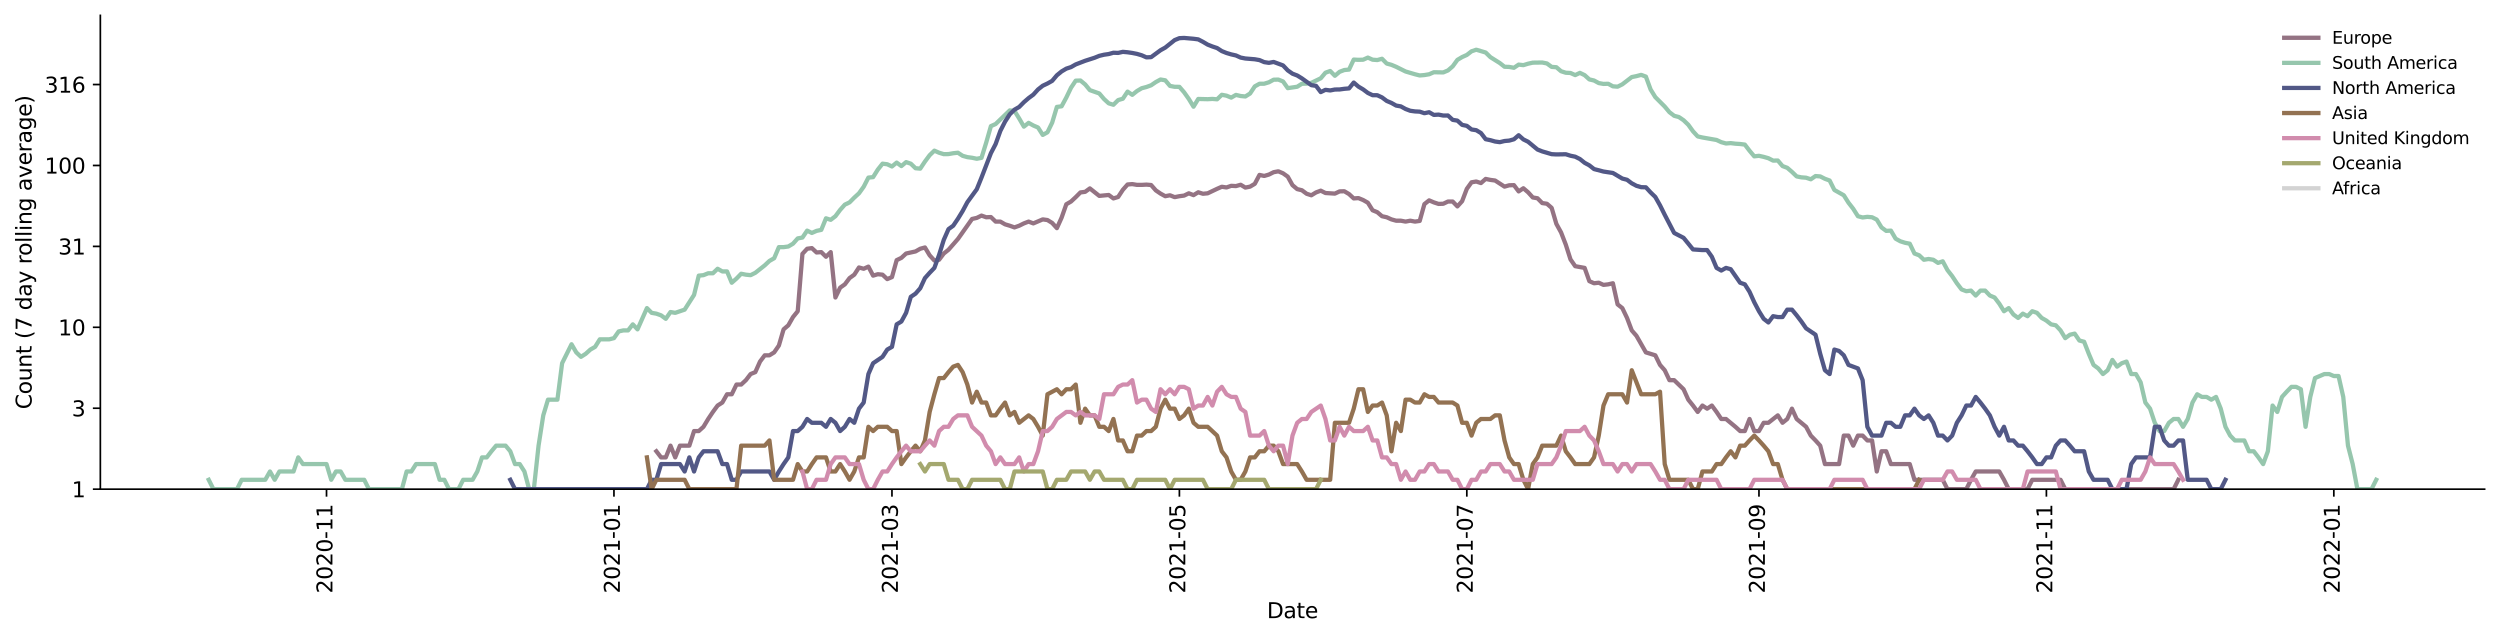 <?xml version="1.0" encoding="utf-8" standalone="no"?>
<!DOCTYPE svg PUBLIC "-//W3C//DTD SVG 1.1//EN"
  "http://www.w3.org/Graphics/SVG/1.1/DTD/svg11.dtd">
<svg xmlns:xlink="http://www.w3.org/1999/xlink" width="1170.166pt" height="298.621pt" viewBox="0 0 1170.166 298.621" xmlns="http://www.w3.org/2000/svg" version="1.1">
 <defs>
  <style type="text/css">*{stroke-linejoin: round; stroke-linecap: butt}</style>
 </defs>
 <g id="figure_1">
  <g id="patch_1">
   <path d="M 0 298.621 
L 1170.166 298.621 
L 1170.166 0 
L 0 0 
z
" style="fill: #ffffff"/>
  </g>
  <g id="axes_1">
   <g id="patch_2">
    <path d="M 46.966 228.96 
L 1162.966 228.96 
L 1162.966 7.2 
L 46.966 7.2 
z
" style="fill: #ffffff"/>
   </g>
   <g id="matplotlib.axis_1">
    <g id="xtick_1">
     <g id="line2d_1">
      <defs>
       <path id="m9c3cf79731" d="M 0 0 
L 0 3.5 
" style="stroke: #000000; stroke-width: 0.8"/>
      </defs>
      <g>
       <use xlink:href="#m9c3cf79731" x="152.831" y="228.96" style="stroke: #000000; stroke-width: 0.8"/>
      </g>
     </g>
     <g id="text_1">
      <!-- 2020-11 -->
      <g transform="translate(155.591 277.743)rotate(-90)scale(0.1 -0.1)">
       <defs>
        <path id="DejaVuSans-32" d="M 1228 531 
L 3431 531 
L 3431 0 
L 469 0 
L 469 531 
Q 828 903 1448 1529 
Q 2069 2156 2228 2338 
Q 2531 2678 2651 2914 
Q 2772 3150 2772 3378 
Q 2772 3750 2511 3984 
Q 2250 4219 1831 4219 
Q 1534 4219 1204 4116 
Q 875 4013 500 3803 
L 500 4441 
Q 881 4594 1212 4672 
Q 1544 4750 1819 4750 
Q 2544 4750 2975 4387 
Q 3406 4025 3406 3419 
Q 3406 3131 3298 2873 
Q 3191 2616 2906 2266 
Q 2828 2175 2409 1742 
Q 1991 1309 1228 531 
z
" transform="scale(0.016)"/>
        <path id="DejaVuSans-30" d="M 2034 4250 
Q 1547 4250 1301 3770 
Q 1056 3291 1056 2328 
Q 1056 1369 1301 889 
Q 1547 409 2034 409 
Q 2525 409 2770 889 
Q 3016 1369 3016 2328 
Q 3016 3291 2770 3770 
Q 2525 4250 2034 4250 
z
M 2034 4750 
Q 2819 4750 3233 4129 
Q 3647 3509 3647 2328 
Q 3647 1150 3233 529 
Q 2819 -91 2034 -91 
Q 1250 -91 836 529 
Q 422 1150 422 2328 
Q 422 3509 836 4129 
Q 1250 4750 2034 4750 
z
" transform="scale(0.016)"/>
        <path id="DejaVuSans-2d" d="M 313 2009 
L 1997 2009 
L 1997 1497 
L 313 1497 
L 313 2009 
z
" transform="scale(0.016)"/>
        <path id="DejaVuSans-31" d="M 794 531 
L 1825 531 
L 1825 4091 
L 703 3866 
L 703 4441 
L 1819 4666 
L 2450 4666 
L 2450 531 
L 3481 531 
L 3481 0 
L 794 0 
L 794 531 
z
" transform="scale(0.016)"/>
       </defs>
       <use xlink:href="#DejaVuSans-32"/>
       <use xlink:href="#DejaVuSans-30" x="63.623"/>
       <use xlink:href="#DejaVuSans-32" x="127.246"/>
       <use xlink:href="#DejaVuSans-30" x="190.869"/>
       <use xlink:href="#DejaVuSans-2d" x="254.492"/>
       <use xlink:href="#DejaVuSans-31" x="290.576"/>
       <use xlink:href="#DejaVuSans-31" x="354.199"/>
      </g>
     </g>
    </g>
    <g id="xtick_2">
     <g id="line2d_2">
      <g>
       <use xlink:href="#m9c3cf79731" x="287.369" y="228.96" style="stroke: #000000; stroke-width: 0.8"/>
      </g>
     </g>
     <g id="text_2">
      <!-- 2021-01 -->
      <g transform="translate(290.128 277.743)rotate(-90)scale(0.1 -0.1)">
       <use xlink:href="#DejaVuSans-32"/>
       <use xlink:href="#DejaVuSans-30" x="63.623"/>
       <use xlink:href="#DejaVuSans-32" x="127.246"/>
       <use xlink:href="#DejaVuSans-31" x="190.869"/>
       <use xlink:href="#DejaVuSans-2d" x="254.492"/>
       <use xlink:href="#DejaVuSans-30" x="290.576"/>
       <use xlink:href="#DejaVuSans-31" x="354.199"/>
      </g>
     </g>
    </g>
    <g id="xtick_3">
     <g id="line2d_3">
      <g>
       <use xlink:href="#m9c3cf79731" x="417.495" y="228.96" style="stroke: #000000; stroke-width: 0.8"/>
      </g>
     </g>
     <g id="text_3">
      <!-- 2021-03 -->
      <g transform="translate(420.255 277.743)rotate(-90)scale(0.1 -0.1)">
       <defs>
        <path id="DejaVuSans-33" d="M 2597 2516 
Q 3050 2419 3304 2112 
Q 3559 1806 3559 1356 
Q 3559 666 3084 287 
Q 2609 -91 1734 -91 
Q 1441 -91 1130 -33 
Q 819 25 488 141 
L 488 750 
Q 750 597 1062 519 
Q 1375 441 1716 441 
Q 2309 441 2620 675 
Q 2931 909 2931 1356 
Q 2931 1769 2642 2001 
Q 2353 2234 1838 2234 
L 1294 2234 
L 1294 2753 
L 1863 2753 
Q 2328 2753 2575 2939 
Q 2822 3125 2822 3475 
Q 2822 3834 2567 4026 
Q 2313 4219 1838 4219 
Q 1578 4219 1281 4162 
Q 984 4106 628 3988 
L 628 4550 
Q 988 4650 1302 4700 
Q 1616 4750 1894 4750 
Q 2613 4750 3031 4423 
Q 3450 4097 3450 3541 
Q 3450 3153 3228 2886 
Q 3006 2619 2597 2516 
z
" transform="scale(0.016)"/>
       </defs>
       <use xlink:href="#DejaVuSans-32"/>
       <use xlink:href="#DejaVuSans-30" x="63.623"/>
       <use xlink:href="#DejaVuSans-32" x="127.246"/>
       <use xlink:href="#DejaVuSans-31" x="190.869"/>
       <use xlink:href="#DejaVuSans-2d" x="254.492"/>
       <use xlink:href="#DejaVuSans-30" x="290.576"/>
       <use xlink:href="#DejaVuSans-33" x="354.199"/>
      </g>
     </g>
    </g>
    <g id="xtick_4">
     <g id="line2d_4">
      <g>
       <use xlink:href="#m9c3cf79731" x="552.033" y="228.96" style="stroke: #000000; stroke-width: 0.8"/>
      </g>
     </g>
     <g id="text_4">
      <!-- 2021-05 -->
      <g transform="translate(554.792 277.743)rotate(-90)scale(0.1 -0.1)">
       <defs>
        <path id="DejaVuSans-35" d="M 691 4666 
L 3169 4666 
L 3169 4134 
L 1269 4134 
L 1269 2991 
Q 1406 3038 1543 3061 
Q 1681 3084 1819 3084 
Q 2600 3084 3056 2656 
Q 3513 2228 3513 1497 
Q 3513 744 3044 326 
Q 2575 -91 1722 -91 
Q 1428 -91 1123 -41 
Q 819 9 494 109 
L 494 744 
Q 775 591 1075 516 
Q 1375 441 1709 441 
Q 2250 441 2565 725 
Q 2881 1009 2881 1497 
Q 2881 1984 2565 2268 
Q 2250 2553 1709 2553 
Q 1456 2553 1204 2497 
Q 953 2441 691 2322 
L 691 4666 
z
" transform="scale(0.016)"/>
       </defs>
       <use xlink:href="#DejaVuSans-32"/>
       <use xlink:href="#DejaVuSans-30" x="63.623"/>
       <use xlink:href="#DejaVuSans-32" x="127.246"/>
       <use xlink:href="#DejaVuSans-31" x="190.869"/>
       <use xlink:href="#DejaVuSans-2d" x="254.492"/>
       <use xlink:href="#DejaVuSans-30" x="290.576"/>
       <use xlink:href="#DejaVuSans-35" x="354.199"/>
      </g>
     </g>
    </g>
    <g id="xtick_5">
     <g id="line2d_5">
      <g>
       <use xlink:href="#m9c3cf79731" x="686.57" y="228.96" style="stroke: #000000; stroke-width: 0.8"/>
      </g>
     </g>
     <g id="text_5">
      <!-- 2021-07 -->
      <g transform="translate(689.33 277.743)rotate(-90)scale(0.1 -0.1)">
       <defs>
        <path id="DejaVuSans-37" d="M 525 4666 
L 3525 4666 
L 3525 4397 
L 1831 0 
L 1172 0 
L 2766 4134 
L 525 4134 
L 525 4666 
z
" transform="scale(0.016)"/>
       </defs>
       <use xlink:href="#DejaVuSans-32"/>
       <use xlink:href="#DejaVuSans-30" x="63.623"/>
       <use xlink:href="#DejaVuSans-32" x="127.246"/>
       <use xlink:href="#DejaVuSans-31" x="190.869"/>
       <use xlink:href="#DejaVuSans-2d" x="254.492"/>
       <use xlink:href="#DejaVuSans-30" x="290.576"/>
       <use xlink:href="#DejaVuSans-37" x="354.199"/>
      </g>
     </g>
    </g>
    <g id="xtick_6">
     <g id="line2d_6">
      <g>
       <use xlink:href="#m9c3cf79731" x="823.313" y="228.96" style="stroke: #000000; stroke-width: 0.8"/>
      </g>
     </g>
     <g id="text_6">
      <!-- 2021-09 -->
      <g transform="translate(826.073 277.743)rotate(-90)scale(0.1 -0.1)">
       <defs>
        <path id="DejaVuSans-39" d="M 703 97 
L 703 672 
Q 941 559 1184 500 
Q 1428 441 1663 441 
Q 2288 441 2617 861 
Q 2947 1281 2994 2138 
Q 2813 1869 2534 1725 
Q 2256 1581 1919 1581 
Q 1219 1581 811 2004 
Q 403 2428 403 3163 
Q 403 3881 828 4315 
Q 1253 4750 1959 4750 
Q 2769 4750 3195 4129 
Q 3622 3509 3622 2328 
Q 3622 1225 3098 567 
Q 2575 -91 1691 -91 
Q 1453 -91 1209 -44 
Q 966 3 703 97 
z
M 1959 2075 
Q 2384 2075 2632 2365 
Q 2881 2656 2881 3163 
Q 2881 3666 2632 3958 
Q 2384 4250 1959 4250 
Q 1534 4250 1286 3958 
Q 1038 3666 1038 3163 
Q 1038 2656 1286 2365 
Q 1534 2075 1959 2075 
z
" transform="scale(0.016)"/>
       </defs>
       <use xlink:href="#DejaVuSans-32"/>
       <use xlink:href="#DejaVuSans-30" x="63.623"/>
       <use xlink:href="#DejaVuSans-32" x="127.246"/>
       <use xlink:href="#DejaVuSans-31" x="190.869"/>
       <use xlink:href="#DejaVuSans-2d" x="254.492"/>
       <use xlink:href="#DejaVuSans-30" x="290.576"/>
       <use xlink:href="#DejaVuSans-39" x="354.199"/>
      </g>
     </g>
    </g>
    <g id="xtick_7">
     <g id="line2d_7">
      <g>
       <use xlink:href="#m9c3cf79731" x="957.851" y="228.96" style="stroke: #000000; stroke-width: 0.8"/>
      </g>
     </g>
     <g id="text_7">
      <!-- 2021-11 -->
      <g transform="translate(960.61 277.743)rotate(-90)scale(0.1 -0.1)">
       <use xlink:href="#DejaVuSans-32"/>
       <use xlink:href="#DejaVuSans-30" x="63.623"/>
       <use xlink:href="#DejaVuSans-32" x="127.246"/>
       <use xlink:href="#DejaVuSans-31" x="190.869"/>
       <use xlink:href="#DejaVuSans-2d" x="254.492"/>
       <use xlink:href="#DejaVuSans-31" x="290.576"/>
       <use xlink:href="#DejaVuSans-31" x="354.199"/>
      </g>
     </g>
    </g>
    <g id="xtick_8">
     <g id="line2d_8">
      <g>
       <use xlink:href="#m9c3cf79731" x="1092.389" y="228.96" style="stroke: #000000; stroke-width: 0.8"/>
      </g>
     </g>
     <g id="text_8">
      <!-- 2022-01 -->
      <g transform="translate(1095.148 277.743)rotate(-90)scale(0.1 -0.1)">
       <use xlink:href="#DejaVuSans-32"/>
       <use xlink:href="#DejaVuSans-30" x="63.623"/>
       <use xlink:href="#DejaVuSans-32" x="127.246"/>
       <use xlink:href="#DejaVuSans-32" x="190.869"/>
       <use xlink:href="#DejaVuSans-2d" x="254.492"/>
       <use xlink:href="#DejaVuSans-30" x="290.576"/>
       <use xlink:href="#DejaVuSans-31" x="354.199"/>
      </g>
     </g>
    </g>
    <g id="text_9">
     <!-- Date -->
     <g transform="translate(593.015 289.341)scale(0.1 -0.1)">
      <defs>
       <path id="DejaVuSans-44" d="M 1259 4147 
L 1259 519 
L 2022 519 
Q 2988 519 3436 956 
Q 3884 1394 3884 2338 
Q 3884 3275 3436 3711 
Q 2988 4147 2022 4147 
L 1259 4147 
z
M 628 4666 
L 1925 4666 
Q 3281 4666 3915 4102 
Q 4550 3538 4550 2338 
Q 4550 1131 3912 565 
Q 3275 0 1925 0 
L 628 0 
L 628 4666 
z
" transform="scale(0.016)"/>
       <path id="DejaVuSans-61" d="M 2194 1759 
Q 1497 1759 1228 1600 
Q 959 1441 959 1056 
Q 959 750 1161 570 
Q 1363 391 1709 391 
Q 2188 391 2477 730 
Q 2766 1069 2766 1631 
L 2766 1759 
L 2194 1759 
z
M 3341 1997 
L 3341 0 
L 2766 0 
L 2766 531 
Q 2569 213 2275 61 
Q 1981 -91 1556 -91 
Q 1019 -91 701 211 
Q 384 513 384 1019 
Q 384 1609 779 1909 
Q 1175 2209 1959 2209 
L 2766 2209 
L 2766 2266 
Q 2766 2663 2505 2880 
Q 2244 3097 1772 3097 
Q 1472 3097 1187 3025 
Q 903 2953 641 2809 
L 641 3341 
Q 956 3463 1253 3523 
Q 1550 3584 1831 3584 
Q 2591 3584 2966 3190 
Q 3341 2797 3341 1997 
z
" transform="scale(0.016)"/>
       <path id="DejaVuSans-74" d="M 1172 4494 
L 1172 3500 
L 2356 3500 
L 2356 3053 
L 1172 3053 
L 1172 1153 
Q 1172 725 1289 603 
Q 1406 481 1766 481 
L 2356 481 
L 2356 0 
L 1766 0 
Q 1100 0 847 248 
Q 594 497 594 1153 
L 594 3053 
L 172 3053 
L 172 3500 
L 594 3500 
L 594 4494 
L 1172 4494 
z
" transform="scale(0.016)"/>
       <path id="DejaVuSans-65" d="M 3597 1894 
L 3597 1613 
L 953 1613 
Q 991 1019 1311 708 
Q 1631 397 2203 397 
Q 2534 397 2845 478 
Q 3156 559 3463 722 
L 3463 178 
Q 3153 47 2828 -22 
Q 2503 -91 2169 -91 
Q 1331 -91 842 396 
Q 353 884 353 1716 
Q 353 2575 817 3079 
Q 1281 3584 2069 3584 
Q 2775 3584 3186 3129 
Q 3597 2675 3597 1894 
z
M 3022 2063 
Q 3016 2534 2758 2815 
Q 2500 3097 2075 3097 
Q 1594 3097 1305 2825 
Q 1016 2553 972 2059 
L 3022 2063 
z
" transform="scale(0.016)"/>
      </defs>
      <use xlink:href="#DejaVuSans-44"/>
      <use xlink:href="#DejaVuSans-61" x="77.002"/>
      <use xlink:href="#DejaVuSans-74" x="138.281"/>
      <use xlink:href="#DejaVuSans-65" x="177.49"/>
     </g>
    </g>
   </g>
   <g id="matplotlib.axis_2">
    <g id="ytick_1">
     <g id="line2d_9">
      <defs>
       <path id="m51779660b3" d="M 0 0 
L -3.5 0 
" style="stroke: #000000; stroke-width: 0.8"/>
      </defs>
      <g>
       <use xlink:href="#m51779660b3" x="46.966" y="228.96" style="stroke: #000000; stroke-width: 0.8"/>
      </g>
     </g>
     <g id="text_10">
      <!-- 1 -->
      <g transform="translate(33.603 232.759)scale(0.1 -0.1)">
       <use xlink:href="#DejaVuSans-31"/>
      </g>
     </g>
    </g>
    <g id="ytick_2">
     <g id="line2d_10">
      <g>
       <use xlink:href="#m51779660b3" x="46.966" y="191.082" style="stroke: #000000; stroke-width: 0.8"/>
      </g>
     </g>
     <g id="text_11">
      <!-- 3 -->
      <g transform="translate(33.603 194.881)scale(0.1 -0.1)">
       <use xlink:href="#DejaVuSans-33"/>
      </g>
     </g>
    </g>
    <g id="ytick_3">
     <g id="line2d_11">
      <g>
       <use xlink:href="#m51779660b3" x="46.966" y="153.203" style="stroke: #000000; stroke-width: 0.8"/>
      </g>
     </g>
     <g id="text_12">
      <!-- 10 -->
      <g transform="translate(27.241 157.002)scale(0.1 -0.1)">
       <use xlink:href="#DejaVuSans-31"/>
       <use xlink:href="#DejaVuSans-30" x="63.623"/>
      </g>
     </g>
    </g>
    <g id="ytick_4">
     <g id="line2d_12">
      <g>
       <use xlink:href="#m51779660b3" x="46.966" y="115.325" style="stroke: #000000; stroke-width: 0.8"/>
      </g>
     </g>
     <g id="text_13">
      <!-- 31 -->
      <g transform="translate(27.241 119.124)scale(0.1 -0.1)">
       <use xlink:href="#DejaVuSans-33"/>
       <use xlink:href="#DejaVuSans-31" x="63.623"/>
      </g>
     </g>
    </g>
    <g id="ytick_5">
     <g id="line2d_13">
      <g>
       <use xlink:href="#m51779660b3" x="46.966" y="77.446" style="stroke: #000000; stroke-width: 0.8"/>
      </g>
     </g>
     <g id="text_14">
      <!-- 100 -->
      <g transform="translate(20.878 81.245)scale(0.1 -0.1)">
       <use xlink:href="#DejaVuSans-31"/>
       <use xlink:href="#DejaVuSans-30" x="63.623"/>
       <use xlink:href="#DejaVuSans-30" x="127.246"/>
      </g>
     </g>
    </g>
    <g id="ytick_6">
     <g id="line2d_14">
      <g>
       <use xlink:href="#m51779660b3" x="46.966" y="39.568" style="stroke: #000000; stroke-width: 0.8"/>
      </g>
     </g>
     <g id="text_15">
      <!-- 316 -->
      <g transform="translate(20.878 43.367)scale(0.1 -0.1)">
       <defs>
        <path id="DejaVuSans-36" d="M 2113 2584 
Q 1688 2584 1439 2293 
Q 1191 2003 1191 1497 
Q 1191 994 1439 701 
Q 1688 409 2113 409 
Q 2538 409 2786 701 
Q 3034 994 3034 1497 
Q 3034 2003 2786 2293 
Q 2538 2584 2113 2584 
z
M 3366 4563 
L 3366 3988 
Q 3128 4100 2886 4159 
Q 2644 4219 2406 4219 
Q 1781 4219 1451 3797 
Q 1122 3375 1075 2522 
Q 1259 2794 1537 2939 
Q 1816 3084 2150 3084 
Q 2853 3084 3261 2657 
Q 3669 2231 3669 1497 
Q 3669 778 3244 343 
Q 2819 -91 2113 -91 
Q 1303 -91 875 529 
Q 447 1150 447 2328 
Q 447 3434 972 4092 
Q 1497 4750 2381 4750 
Q 2619 4750 2861 4703 
Q 3103 4656 3366 4563 
z
" transform="scale(0.016)"/>
       </defs>
       <use xlink:href="#DejaVuSans-33"/>
       <use xlink:href="#DejaVuSans-31" x="63.623"/>
       <use xlink:href="#DejaVuSans-36" x="127.246"/>
      </g>
     </g>
    </g>
    <g id="text_16">
     <!-- Count (7 day rolling average) -->
     <g transform="translate(14.798 191.548)rotate(-90)scale(0.1 -0.1)">
      <defs>
       <path id="DejaVuSans-43" d="M 4122 4306 
L 4122 3641 
Q 3803 3938 3442 4084 
Q 3081 4231 2675 4231 
Q 1875 4231 1450 3742 
Q 1025 3253 1025 2328 
Q 1025 1406 1450 917 
Q 1875 428 2675 428 
Q 3081 428 3442 575 
Q 3803 722 4122 1019 
L 4122 359 
Q 3791 134 3420 21 
Q 3050 -91 2638 -91 
Q 1578 -91 968 557 
Q 359 1206 359 2328 
Q 359 3453 968 4101 
Q 1578 4750 2638 4750 
Q 3056 4750 3426 4639 
Q 3797 4528 4122 4306 
z
" transform="scale(0.016)"/>
       <path id="DejaVuSans-6f" d="M 1959 3097 
Q 1497 3097 1228 2736 
Q 959 2375 959 1747 
Q 959 1119 1226 758 
Q 1494 397 1959 397 
Q 2419 397 2687 759 
Q 2956 1122 2956 1747 
Q 2956 2369 2687 2733 
Q 2419 3097 1959 3097 
z
M 1959 3584 
Q 2709 3584 3137 3096 
Q 3566 2609 3566 1747 
Q 3566 888 3137 398 
Q 2709 -91 1959 -91 
Q 1206 -91 779 398 
Q 353 888 353 1747 
Q 353 2609 779 3096 
Q 1206 3584 1959 3584 
z
" transform="scale(0.016)"/>
       <path id="DejaVuSans-75" d="M 544 1381 
L 544 3500 
L 1119 3500 
L 1119 1403 
Q 1119 906 1312 657 
Q 1506 409 1894 409 
Q 2359 409 2629 706 
Q 2900 1003 2900 1516 
L 2900 3500 
L 3475 3500 
L 3475 0 
L 2900 0 
L 2900 538 
Q 2691 219 2414 64 
Q 2138 -91 1772 -91 
Q 1169 -91 856 284 
Q 544 659 544 1381 
z
M 1991 3584 
L 1991 3584 
z
" transform="scale(0.016)"/>
       <path id="DejaVuSans-6e" d="M 3513 2113 
L 3513 0 
L 2938 0 
L 2938 2094 
Q 2938 2591 2744 2837 
Q 2550 3084 2163 3084 
Q 1697 3084 1428 2787 
Q 1159 2491 1159 1978 
L 1159 0 
L 581 0 
L 581 3500 
L 1159 3500 
L 1159 2956 
Q 1366 3272 1645 3428 
Q 1925 3584 2291 3584 
Q 2894 3584 3203 3211 
Q 3513 2838 3513 2113 
z
" transform="scale(0.016)"/>
       <path id="DejaVuSans-20" transform="scale(0.016)"/>
       <path id="DejaVuSans-28" d="M 1984 4856 
Q 1566 4138 1362 3434 
Q 1159 2731 1159 2009 
Q 1159 1288 1364 580 
Q 1569 -128 1984 -844 
L 1484 -844 
Q 1016 -109 783 600 
Q 550 1309 550 2009 
Q 550 2706 781 3412 
Q 1013 4119 1484 4856 
L 1984 4856 
z
" transform="scale(0.016)"/>
       <path id="DejaVuSans-64" d="M 2906 2969 
L 2906 4863 
L 3481 4863 
L 3481 0 
L 2906 0 
L 2906 525 
Q 2725 213 2448 61 
Q 2172 -91 1784 -91 
Q 1150 -91 751 415 
Q 353 922 353 1747 
Q 353 2572 751 3078 
Q 1150 3584 1784 3584 
Q 2172 3584 2448 3432 
Q 2725 3281 2906 2969 
z
M 947 1747 
Q 947 1113 1208 752 
Q 1469 391 1925 391 
Q 2381 391 2643 752 
Q 2906 1113 2906 1747 
Q 2906 2381 2643 2742 
Q 2381 3103 1925 3103 
Q 1469 3103 1208 2742 
Q 947 2381 947 1747 
z
" transform="scale(0.016)"/>
       <path id="DejaVuSans-79" d="M 2059 -325 
Q 1816 -950 1584 -1140 
Q 1353 -1331 966 -1331 
L 506 -1331 
L 506 -850 
L 844 -850 
Q 1081 -850 1212 -737 
Q 1344 -625 1503 -206 
L 1606 56 
L 191 3500 
L 800 3500 
L 1894 763 
L 2988 3500 
L 3597 3500 
L 2059 -325 
z
" transform="scale(0.016)"/>
       <path id="DejaVuSans-72" d="M 2631 2963 
Q 2534 3019 2420 3045 
Q 2306 3072 2169 3072 
Q 1681 3072 1420 2755 
Q 1159 2438 1159 1844 
L 1159 0 
L 581 0 
L 581 3500 
L 1159 3500 
L 1159 2956 
Q 1341 3275 1631 3429 
Q 1922 3584 2338 3584 
Q 2397 3584 2469 3576 
Q 2541 3569 2628 3553 
L 2631 2963 
z
" transform="scale(0.016)"/>
       <path id="DejaVuSans-6c" d="M 603 4863 
L 1178 4863 
L 1178 0 
L 603 0 
L 603 4863 
z
" transform="scale(0.016)"/>
       <path id="DejaVuSans-69" d="M 603 3500 
L 1178 3500 
L 1178 0 
L 603 0 
L 603 3500 
z
M 603 4863 
L 1178 4863 
L 1178 4134 
L 603 4134 
L 603 4863 
z
" transform="scale(0.016)"/>
       <path id="DejaVuSans-67" d="M 2906 1791 
Q 2906 2416 2648 2759 
Q 2391 3103 1925 3103 
Q 1463 3103 1205 2759 
Q 947 2416 947 1791 
Q 947 1169 1205 825 
Q 1463 481 1925 481 
Q 2391 481 2648 825 
Q 2906 1169 2906 1791 
z
M 3481 434 
Q 3481 -459 3084 -895 
Q 2688 -1331 1869 -1331 
Q 1566 -1331 1297 -1286 
Q 1028 -1241 775 -1147 
L 775 -588 
Q 1028 -725 1275 -790 
Q 1522 -856 1778 -856 
Q 2344 -856 2625 -561 
Q 2906 -266 2906 331 
L 2906 616 
Q 2728 306 2450 153 
Q 2172 0 1784 0 
Q 1141 0 747 490 
Q 353 981 353 1791 
Q 353 2603 747 3093 
Q 1141 3584 1784 3584 
Q 2172 3584 2450 3431 
Q 2728 3278 2906 2969 
L 2906 3500 
L 3481 3500 
L 3481 434 
z
" transform="scale(0.016)"/>
       <path id="DejaVuSans-76" d="M 191 3500 
L 800 3500 
L 1894 563 
L 2988 3500 
L 3597 3500 
L 2284 0 
L 1503 0 
L 191 3500 
z
" transform="scale(0.016)"/>
       <path id="DejaVuSans-29" d="M 513 4856 
L 1013 4856 
Q 1481 4119 1714 3412 
Q 1947 2706 1947 2009 
Q 1947 1309 1714 600 
Q 1481 -109 1013 -844 
L 513 -844 
Q 928 -128 1133 580 
Q 1338 1288 1338 2009 
Q 1338 2731 1133 3434 
Q 928 4138 513 4856 
z
" transform="scale(0.016)"/>
      </defs>
      <use xlink:href="#DejaVuSans-43"/>
      <use xlink:href="#DejaVuSans-6f" x="69.824"/>
      <use xlink:href="#DejaVuSans-75" x="131.006"/>
      <use xlink:href="#DejaVuSans-6e" x="194.385"/>
      <use xlink:href="#DejaVuSans-74" x="257.764"/>
      <use xlink:href="#DejaVuSans-20" x="296.973"/>
      <use xlink:href="#DejaVuSans-28" x="328.76"/>
      <use xlink:href="#DejaVuSans-37" x="367.773"/>
      <use xlink:href="#DejaVuSans-20" x="431.396"/>
      <use xlink:href="#DejaVuSans-64" x="463.184"/>
      <use xlink:href="#DejaVuSans-61" x="526.66"/>
      <use xlink:href="#DejaVuSans-79" x="587.939"/>
      <use xlink:href="#DejaVuSans-20" x="647.119"/>
      <use xlink:href="#DejaVuSans-72" x="678.906"/>
      <use xlink:href="#DejaVuSans-6f" x="717.77"/>
      <use xlink:href="#DejaVuSans-6c" x="778.951"/>
      <use xlink:href="#DejaVuSans-6c" x="806.734"/>
      <use xlink:href="#DejaVuSans-69" x="834.518"/>
      <use xlink:href="#DejaVuSans-6e" x="862.301"/>
      <use xlink:href="#DejaVuSans-67" x="925.68"/>
      <use xlink:href="#DejaVuSans-20" x="989.156"/>
      <use xlink:href="#DejaVuSans-61" x="1020.943"/>
      <use xlink:href="#DejaVuSans-76" x="1082.223"/>
      <use xlink:href="#DejaVuSans-65" x="1141.402"/>
      <use xlink:href="#DejaVuSans-72" x="1202.926"/>
      <use xlink:href="#DejaVuSans-61" x="1244.039"/>
      <use xlink:href="#DejaVuSans-67" x="1305.318"/>
      <use xlink:href="#DejaVuSans-65" x="1368.795"/>
      <use xlink:href="#DejaVuSans-29" x="1430.318"/>
     </g>
    </g>
   </g>
   <g id="line2d_15">
    <path d="M 307.219 211.227 
L 309.424 214.089 
L 311.63 214.089 
L 313.835 208.593 
L 316.041 214.089 
L 318.246 208.593 
L 322.657 208.593 
L 324.863 201.762 
L 327.068 201.762 
L 329.274 199.767 
L 331.479 196.108 
L 333.685 192.815 
L 335.891 189.822 
L 338.096 188.421 
L 340.302 184.546 
L 342.507 184.546 
L 344.713 180.001 
L 346.918 180.001 
L 349.124 177.944 
L 351.329 175.081 
L 353.535 174.18 
L 355.74 169.236 
L 357.946 166.309 
L 360.151 166.309 
L 362.357 164.938 
L 364.562 161.741 
L 366.768 154.157 
L 368.974 152.276 
L 371.179 148.401 
L 373.385 145.674 
L 375.59 118.828 
L 377.796 116.437 
L 380.001 116.131 
L 382.207 118.173 
L 384.412 118.012 
L 386.618 120.178 
L 388.823 118.012 
L 391.029 139.242 
L 393.234 134.657 
L 395.44 133.09 
L 397.645 130.164 
L 399.851 128.57 
L 402.057 125.192 
L 404.262 125.8 
L 406.468 124.794 
L 408.673 129.017 
L 410.879 128.348 
L 413.084 128.57 
L 415.29 130.634 
L 417.495 129.7 
L 419.701 121.766 
L 421.906 120.699 
L 424.112 118.663 
L 428.523 117.691 
L 430.728 116.437 
L 432.934 115.828 
L 435.14 119.496 
L 437.345 121.947 
L 439.551 121.586 
L 441.756 118.663 
L 443.962 116.902 
L 448.373 111.852 
L 454.989 102.488 
L 457.195 101.988 
L 459.4 100.916 
L 461.606 101.692 
L 463.811 101.594 
L 466.017 103.718 
L 468.223 103.718 
L 470.428 104.996 
L 472.634 105.654 
L 474.839 106.438 
L 477.045 105.654 
L 479.25 104.564 
L 481.456 103.718 
L 483.661 104.564 
L 488.072 102.69 
L 490.278 102.995 
L 492.483 104.35 
L 494.689 106.781 
L 496.894 101.889 
L 499.1 95.612 
L 501.306 94.331 
L 503.511 92.277 
L 505.717 90.066 
L 507.922 89.791 
L 510.128 88.189 
L 514.539 91.692 
L 518.95 91.26 
L 521.155 92.872 
L 523.361 92.203 
L 525.566 88.847 
L 527.772 86.352 
L 529.977 86.168 
L 532.183 86.537 
L 534.389 86.537 
L 536.594 86.414 
L 538.8 86.599 
L 541.005 89.114 
L 543.211 90.622 
L 545.416 91.837 
L 547.622 91.403 
L 549.827 92.277 
L 552.033 91.837 
L 554.238 91.547 
L 556.444 90.482 
L 558.649 91.331 
L 560.855 89.997 
L 563.06 90.692 
L 565.266 90.482 
L 569.677 88.385 
L 571.883 87.416 
L 574.088 87.736 
L 576.294 86.974 
L 578.499 87.1 
L 580.705 86.475 
L 582.91 87.8 
L 585.116 87.353 
L 587.321 86.045 
L 589.527 81.866 
L 591.732 82.354 
L 593.938 81.705 
L 596.143 80.601 
L 598.349 80.19 
L 600.555 81.122 
L 602.76 82.683 
L 604.966 86.661 
L 607.171 88.516 
L 609.377 89.047 
L 611.582 90.692 
L 613.788 91.403 
L 615.993 90.066 
L 618.199 89.248 
L 620.404 90.343 
L 624.815 90.622 
L 627.021 89.586 
L 629.226 89.519 
L 631.432 90.833 
L 633.638 92.872 
L 635.843 92.722 
L 638.049 93.632 
L 640.254 94.886 
L 642.46 98.423 
L 644.665 99.324 
L 646.871 101.205 
L 649.076 101.692 
L 651.282 102.69 
L 653.487 103.303 
L 655.693 103.303 
L 657.898 103.718 
L 660.104 103.303 
L 662.309 103.718 
L 664.515 103.406 
L 666.721 95.531 
L 668.926 93.786 
L 671.132 94.726 
L 673.337 95.449 
L 675.543 95.368 
L 677.748 94.331 
L 679.954 94.331 
L 682.159 96.607 
L 684.365 94.175 
L 686.57 88.385 
L 688.776 85.321 
L 690.981 84.965 
L 693.187 85.681 
L 695.393 83.747 
L 697.598 84.205 
L 699.804 84.495 
L 704.215 87.353 
L 706.42 86.724 
L 708.626 86.661 
L 710.831 89.586 
L 713.037 88.124 
L 715.242 89.997 
L 717.448 92.424 
L 719.653 92.797 
L 721.859 95.046 
L 724.064 95.368 
L 726.27 97.287 
L 728.476 104.779 
L 730.681 108.789 
L 732.887 114.497 
L 735.092 121.406 
L 737.298 124.596 
L 741.709 125.394 
L 743.914 131.595 
L 746.12 132.584 
L 748.325 132.334 
L 750.531 133.346 
L 752.736 133.09 
L 754.942 132.584 
L 757.147 142.47 
L 759.353 144.212 
L 761.559 148.81 
L 763.764 154.644 
L 765.97 157.196 
L 770.381 164.938 
L 774.792 166.309 
L 776.997 170.803 
L 779.203 173.303 
L 781.408 177.944 
L 783.614 177.944 
L 788.025 182.195 
L 790.23 187.078 
L 792.436 189.822 
L 794.642 192.815 
L 796.847 189.822 
L 799.053 191.284 
L 801.258 189.822 
L 803.464 192.815 
L 805.669 196.108 
L 807.875 196.108 
L 812.286 199.767 
L 814.491 201.762 
L 816.697 201.762 
L 818.902 196.108 
L 821.108 201.762 
L 823.313 201.762 
L 825.519 197.886 
L 827.725 197.886 
L 832.136 194.42 
L 834.341 197.886 
L 836.547 196.108 
L 838.752 191.284 
L 840.958 196.108 
L 845.369 199.767 
L 847.574 203.885 
L 849.78 206.155 
L 851.985 208.593 
L 854.191 217.225 
L 860.808 217.225 
L 863.013 203.885 
L 865.219 203.885 
L 867.424 208.593 
L 869.63 203.885 
L 871.835 203.885 
L 874.041 206.155 
L 876.246 206.155 
L 878.452 220.692 
L 880.657 211.227 
L 882.863 211.227 
L 885.068 217.225 
L 893.891 217.225 
L 896.096 224.567 
L 909.329 224.567 
L 911.535 228.96 
L 920.357 228.96 
L 922.562 224.567 
L 924.768 220.692 
L 935.796 220.692 
L 938.001 224.567 
L 940.207 228.96 
L 949.029 228.96 
L 951.234 224.567 
L 964.468 224.567 
L 966.673 228.96 
L 1017.4 228.96 
L 1019.606 224.567 
L 1019.606 224.567 
" clip-path="url(#pd1096a8f32)" style="fill: none; stroke: #947383; stroke-width: 2; stroke-linecap: square"/>
   </g>
   <g id="line2d_16">
    <path d="M 97.693 224.567 
L 99.898 228.96 
L 110.926 228.96 
L 113.132 224.567 
L 124.159 224.567 
L 126.365 220.692 
L 128.57 224.567 
L 130.776 220.692 
L 137.393 220.692 
L 139.598 214.089 
L 141.804 217.225 
L 152.831 217.225 
L 155.037 224.567 
L 157.242 220.692 
L 159.448 220.692 
L 161.653 224.567 
L 170.476 224.567 
L 172.681 228.96 
L 188.12 228.96 
L 190.325 220.692 
L 192.531 220.692 
L 194.736 217.225 
L 203.559 217.225 
L 205.764 224.567 
L 207.97 224.567 
L 210.175 228.96 
L 214.586 228.96 
L 216.792 224.567 
L 221.203 224.567 
L 223.408 220.692 
L 225.614 214.089 
L 227.819 214.089 
L 230.025 211.227 
L 232.23 208.593 
L 236.642 208.593 
L 238.847 211.227 
L 241.053 217.225 
L 243.258 217.225 
L 245.464 220.692 
L 247.669 228.96 
L 249.875 228.96 
L 252.08 208.593 
L 254.286 194.42 
L 256.491 187.078 
L 260.902 187.078 
L 263.108 170.01 
L 267.519 161.138 
L 269.725 164.938 
L 271.93 167.017 
L 274.136 165.616 
L 276.341 163.622 
L 278.547 162.356 
L 280.752 158.828 
L 285.163 158.828 
L 287.369 158.275 
L 289.574 155.139 
L 291.78 154.644 
L 293.985 154.644 
L 296.191 151.822 
L 298.396 154.157 
L 302.808 144.212 
L 305.013 146.43 
L 307.219 146.815 
L 309.424 147.599 
L 311.63 149.224 
L 313.835 146.05 
L 316.041 146.43 
L 320.452 144.935 
L 324.863 138.035 
L 327.068 129.017 
L 329.274 128.793 
L 331.479 127.909 
L 333.685 127.909 
L 335.891 125.8 
L 338.096 127.049 
L 340.302 127.049 
L 342.507 132.334 
L 344.713 130.398 
L 346.918 128.128 
L 349.124 128.57 
L 351.329 128.793 
L 353.535 127.692 
L 357.946 124.204 
L 360.151 122.13 
L 362.357 120.874 
L 364.562 115.677 
L 366.768 115.677 
L 368.974 115.378 
L 371.179 114.065 
L 373.385 111.586 
L 375.59 111.19 
L 377.796 107.947 
L 380.001 109.034 
L 382.207 108.066 
L 384.412 107.593 
L 386.618 102.187 
L 388.823 102.893 
L 391.029 101.205 
L 393.234 98.246 
L 395.44 95.776 
L 397.645 94.726 
L 399.851 92.499 
L 402.057 90.482 
L 404.262 87.416 
L 406.468 83.127 
L 408.673 82.904 
L 410.879 79.382 
L 413.084 76.611 
L 415.29 76.887 
L 417.495 77.92 
L 419.701 76.111 
L 421.906 77.729 
L 424.112 75.886 
L 426.317 76.611 
L 428.523 78.74 
L 430.728 78.936 
L 432.934 75.618 
L 435.14 72.644 
L 437.345 70.521 
L 439.551 71.487 
L 441.756 72.16 
L 443.962 72.12 
L 446.167 71.723 
L 448.373 71.487 
L 450.578 72.93 
L 452.784 73.55 
L 454.989 73.844 
L 457.195 74.31 
L 459.4 73.886 
L 461.606 66.747 
L 463.811 59.034 
L 466.017 58.055 
L 472.634 51.677 
L 474.839 51.892 
L 477.045 55.45 
L 479.25 59.277 
L 481.456 57.512 
L 483.661 58.74 
L 485.867 59.685 
L 488.072 63.149 
L 490.278 61.924 
L 492.483 57.41 
L 494.689 50.043 
L 496.894 49.758 
L 499.1 45.667 
L 501.306 41.067 
L 503.511 37.755 
L 505.717 37.684 
L 507.922 39.517 
L 510.128 42.19 
L 514.539 43.739 
L 516.744 46.336 
L 518.95 48.37 
L 521.155 49.037 
L 523.361 46.851 
L 525.566 46.209 
L 527.772 42.89 
L 529.977 44.387 
L 532.183 42.611 
L 534.389 41.301 
L 536.594 40.726 
L 538.8 39.92 
L 541.005 38.408 
L 543.211 37.211 
L 545.416 37.586 
L 547.622 40.207 
L 549.827 40.634 
L 552.033 40.649 
L 554.238 43.204 
L 556.444 46.318 
L 558.649 49.941 
L 560.855 46.318 
L 565.266 46.428 
L 567.472 46.3 
L 569.677 46.483 
L 571.883 44.369 
L 574.088 44.785 
L 576.294 45.685 
L 578.499 44.421 
L 580.705 44.942 
L 582.91 45.153 
L 585.116 43.773 
L 587.321 40.435 
L 589.527 39.207 
L 591.732 39.178 
L 593.938 38.509 
L 596.143 37.308 
L 598.349 37.252 
L 600.555 38.123 
L 602.76 41.254 
L 607.171 40.603 
L 609.377 39.207 
L 611.582 39.148 
L 613.788 38.769 
L 618.199 36.648 
L 620.404 34.022 
L 622.61 33.228 
L 624.815 35.473 
L 627.021 33.61 
L 629.226 32.778 
L 631.432 32.573 
L 633.638 27.888 
L 635.843 28.003 
L 638.049 27.94 
L 640.254 26.953 
L 642.46 27.94 
L 644.665 28.107 
L 646.871 27.504 
L 649.076 29.742 
L 651.282 30.343 
L 653.487 31.265 
L 657.898 33.462 
L 662.309 34.759 
L 664.515 35.316 
L 666.721 35.133 
L 668.926 34.759 
L 671.132 33.809 
L 675.543 33.897 
L 677.748 32.972 
L 679.954 31.058 
L 682.159 28.024 
L 684.365 26.711 
L 686.57 25.72 
L 688.776 24.009 
L 690.981 23.267 
L 695.393 24.579 
L 697.598 26.741 
L 702.009 29.511 
L 704.215 31.242 
L 706.42 31.323 
L 708.626 31.73 
L 710.831 30.242 
L 713.037 30.489 
L 715.242 29.819 
L 717.448 29.326 
L 721.859 29.26 
L 724.064 29.698 
L 726.27 31.311 
L 728.476 31.462 
L 730.681 33.339 
L 732.887 34.047 
L 735.092 34.161 
L 737.298 35.146 
L 739.503 34.11 
L 741.709 35.172 
L 743.914 37.169 
L 746.12 37.684 
L 748.325 38.885 
L 750.531 39.281 
L 752.736 39.207 
L 754.942 40.405 
L 757.147 40.573 
L 759.353 39.473 
L 763.764 36.082 
L 765.97 35.63 
L 768.175 35.042 
L 770.381 35.855 
L 772.586 41.87 
L 774.792 45.453 
L 779.203 49.88 
L 781.408 52.503 
L 783.614 54.198 
L 785.819 54.782 
L 788.025 56.279 
L 790.23 58.396 
L 792.436 61.458 
L 794.642 63.856 
L 796.847 64.358 
L 803.464 65.515 
L 805.669 66.544 
L 807.875 67.157 
L 810.08 66.986 
L 812.286 67.261 
L 814.491 67.399 
L 816.697 67.677 
L 818.902 70.559 
L 821.108 73.177 
L 823.313 72.93 
L 825.519 73.425 
L 827.725 74.055 
L 829.93 75.176 
L 832.136 75.132 
L 834.341 77.729 
L 836.547 78.545 
L 838.752 80.446 
L 840.958 82.573 
L 843.163 83.015 
L 845.369 83.183 
L 847.574 83.918 
L 849.78 82.408 
L 851.985 82.573 
L 854.191 83.69 
L 856.396 84.495 
L 858.602 88.914 
L 863.013 91.403 
L 865.219 94.886 
L 867.424 97.719 
L 869.63 101.205 
L 871.835 101.791 
L 874.041 101.497 
L 876.246 101.692 
L 878.452 102.791 
L 880.657 106.438 
L 882.863 108.066 
L 885.068 107.947 
L 887.274 111.719 
L 889.479 112.94 
L 891.685 113.638 
L 893.891 114.065 
L 896.096 118.663 
L 898.302 119.496 
L 900.507 121.586 
L 902.713 121.228 
L 904.918 121.586 
L 907.124 123.056 
L 909.329 122.313 
L 911.535 126.419 
L 913.74 129.243 
L 915.946 132.584 
L 918.151 135.47 
L 920.357 136.303 
L 922.562 136.023 
L 924.768 138.332 
L 926.974 136.023 
L 929.179 136.023 
L 931.385 138.332 
L 933.59 139.242 
L 935.796 142.133 
L 938.001 145.674 
L 940.207 144.212 
L 942.412 147.205 
L 944.618 148.81 
L 946.823 146.815 
L 949.029 147.997 
L 951.234 145.674 
L 953.44 146.43 
L 955.645 148.81 
L 957.851 150.067 
L 960.057 151.822 
L 962.262 152.276 
L 964.468 154.644 
L 966.673 158.275 
L 968.879 156.67 
L 971.084 156.151 
L 973.29 159.39 
L 975.495 159.962 
L 977.701 165.616 
L 979.906 170.803 
L 982.112 172.448 
L 984.317 175.081 
L 986.523 173.303 
L 988.728 168.479 
L 990.934 171.615 
L 993.14 170.01 
L 995.345 169.236 
L 997.551 175.081 
L 999.756 175.081 
L 1001.962 178.957 
L 1004.167 188.421 
L 1006.373 191.284 
L 1008.578 197.886 
L 1010.784 201.762 
L 1012.989 201.762 
L 1015.195 197.886 
L 1017.4 196.108 
L 1019.606 196.108 
L 1021.811 199.767 
L 1024.017 196.108 
L 1026.223 188.421 
L 1028.428 184.546 
L 1030.634 185.788 
L 1032.839 185.788 
L 1035.045 187.078 
L 1037.25 185.788 
L 1039.456 191.284 
L 1041.661 199.767 
L 1043.867 203.885 
L 1046.072 206.155 
L 1050.483 206.155 
L 1052.689 211.227 
L 1054.894 211.227 
L 1057.1 214.089 
L 1059.306 217.225 
L 1061.511 211.227 
L 1063.717 189.822 
L 1065.922 192.815 
L 1068.128 185.788 
L 1070.333 183.35 
L 1072.539 181.08 
L 1074.744 181.08 
L 1076.95 182.195 
L 1079.155 199.767 
L 1081.361 185.788 
L 1083.566 176.962 
L 1087.977 175.081 
L 1090.183 175.081 
L 1092.389 176.008 
L 1094.594 176.008 
L 1096.8 185.788 
L 1099.005 208.593 
L 1101.211 217.225 
L 1103.416 228.96 
L 1110.033 228.96 
L 1112.238 224.567 
L 1112.238 224.567 
" clip-path="url(#pd1096a8f32)" style="fill: none; stroke: #96c6ad; stroke-width: 2; stroke-linecap: square"/>
   </g>
   <g id="line2d_17">
    <path d="M 238.847 224.567 
L 241.053 228.96 
L 302.808 228.96 
L 305.013 224.567 
L 307.219 224.567 
L 309.424 217.225 
L 318.246 217.225 
L 320.452 220.692 
L 322.657 214.089 
L 324.863 220.692 
L 327.068 214.089 
L 329.274 211.227 
L 335.891 211.227 
L 338.096 217.225 
L 340.302 217.225 
L 342.507 224.567 
L 344.713 224.567 
L 346.918 220.692 
L 360.151 220.692 
L 362.357 224.567 
L 364.562 220.692 
L 366.768 217.225 
L 368.974 214.089 
L 371.179 201.762 
L 373.385 201.762 
L 375.59 199.767 
L 377.796 196.108 
L 380.001 197.886 
L 384.412 197.886 
L 386.618 199.767 
L 388.823 196.108 
L 391.029 197.886 
L 393.234 201.762 
L 395.44 199.767 
L 397.645 196.108 
L 399.851 197.886 
L 402.057 191.284 
L 404.262 188.421 
L 406.468 175.081 
L 408.673 170.01 
L 413.084 167.017 
L 415.29 163.622 
L 417.495 162.356 
L 419.701 151.822 
L 421.906 150.497 
L 424.112 146.43 
L 426.317 138.936 
L 428.523 137.447 
L 430.728 134.926 
L 432.934 130.164 
L 435.14 127.692 
L 437.345 125.394 
L 439.551 119.328 
L 441.756 112.256 
L 443.962 107.242 
L 446.167 105.654 
L 448.373 102.387 
L 450.578 98.781 
L 452.784 94.647 
L 457.195 88.582 
L 459.4 83.127 
L 463.811 71.684 
L 466.017 67.434 
L 468.223 61.285 
L 470.428 56.928 
L 472.634 53.509 
L 474.839 51.335 
L 477.045 50.063 
L 479.25 47.83 
L 481.456 45.919 
L 483.661 44.301 
L 485.867 41.87 
L 488.072 40.131 
L 490.278 39.09 
L 492.483 37.853 
L 494.689 35.237 
L 496.894 33.437 
L 499.1 32.131 
L 501.306 31.404 
L 503.511 30.153 
L 507.922 28.455 
L 512.333 27.034 
L 514.539 26.142 
L 516.744 25.613 
L 518.95 25.294 
L 521.155 24.683 
L 523.361 24.768 
L 525.566 24.27 
L 527.772 24.466 
L 529.977 24.787 
L 532.183 25.226 
L 534.389 25.877 
L 536.594 26.842 
L 538.8 26.751 
L 543.211 23.504 
L 545.416 22.277 
L 549.827 18.763 
L 552.033 17.867 
L 554.238 17.76 
L 558.649 18.145 
L 560.855 18.433 
L 563.06 19.579 
L 565.266 20.884 
L 567.472 21.754 
L 569.677 22.489 
L 571.883 23.917 
L 574.088 24.806 
L 576.294 25.458 
L 578.499 25.955 
L 580.705 26.953 
L 582.91 27.381 
L 587.321 27.742 
L 589.527 28.128 
L 591.732 29.076 
L 593.938 29.413 
L 596.143 28.99 
L 600.555 30.625 
L 602.76 32.947 
L 604.966 34.49 
L 607.171 35.329 
L 609.377 36.689 
L 613.788 39.86 
L 615.993 40.192 
L 618.199 43.104 
L 620.404 42.046 
L 622.61 42.335 
L 624.815 41.902 
L 627.021 41.87 
L 629.226 41.568 
L 631.432 41.379 
L 633.638 38.639 
L 635.843 40.542 
L 638.049 41.854 
L 640.254 43.504 
L 642.46 44.559 
L 644.665 44.577 
L 646.871 45.596 
L 649.076 47.243 
L 651.282 48.176 
L 653.487 49.415 
L 655.693 49.799 
L 657.898 51.018 
L 660.104 51.849 
L 662.309 52.153 
L 664.515 52.262 
L 666.721 52.991 
L 668.926 52.525 
L 671.132 53.783 
L 673.337 53.646 
L 675.543 54.082 
L 677.748 54.059 
L 679.954 56.107 
L 682.159 56.453 
L 684.365 58.449 
L 686.57 58.9 
L 688.776 60.602 
L 690.981 60.942 
L 693.187 62.278 
L 695.393 65.157 
L 697.598 65.613 
L 699.804 66.242 
L 702.009 66.544 
L 704.215 66.009 
L 706.42 65.81 
L 708.626 65.189 
L 710.831 63.301 
L 713.037 65.254 
L 715.242 66.342 
L 719.653 69.992 
L 721.859 70.865 
L 726.27 72.16 
L 728.476 72.281 
L 732.887 72.2 
L 735.092 72.889 
L 737.298 73.342 
L 739.503 74.439 
L 741.709 76.201 
L 743.914 77.399 
L 746.12 79.134 
L 750.531 80.292 
L 754.942 80.965 
L 759.353 83.577 
L 761.559 84.148 
L 763.764 85.802 
L 765.97 86.974 
L 768.175 87.608 
L 770.381 87.672 
L 772.586 90.066 
L 774.792 92.203 
L 776.997 96.106 
L 779.203 100.535 
L 783.614 109.034 
L 788.025 111.322 
L 792.436 116.746 
L 796.847 117.058 
L 799.053 117.058 
L 801.258 120.178 
L 803.464 125.394 
L 805.669 126.627 
L 807.875 125.394 
L 810.08 126.005 
L 814.491 132.334 
L 816.697 133.09 
L 818.902 136.585 
L 821.108 141.468 
L 823.313 145.674 
L 825.519 149.224 
L 827.725 150.933 
L 829.93 147.997 
L 832.136 148.401 
L 834.341 148.401 
L 836.547 144.935 
L 838.752 144.935 
L 840.958 147.599 
L 843.163 150.497 
L 845.369 153.677 
L 849.78 156.67 
L 851.985 165.616 
L 854.191 173.303 
L 856.396 175.081 
L 858.602 163.622 
L 860.808 164.273 
L 863.013 166.309 
L 865.219 170.803 
L 869.63 172.448 
L 871.835 177.944 
L 874.041 199.767 
L 876.246 203.885 
L 880.657 203.885 
L 882.863 197.886 
L 885.068 197.886 
L 887.274 199.767 
L 889.479 199.767 
L 891.685 194.42 
L 893.891 194.42 
L 896.096 191.284 
L 898.302 194.42 
L 900.507 196.108 
L 902.713 194.42 
L 904.918 197.886 
L 907.124 203.885 
L 909.329 203.885 
L 911.535 206.155 
L 913.74 203.885 
L 915.946 197.886 
L 918.151 194.42 
L 920.357 189.822 
L 922.562 189.822 
L 924.768 185.788 
L 926.974 188.421 
L 929.179 191.284 
L 931.385 194.42 
L 933.59 199.767 
L 935.796 203.885 
L 938.001 199.767 
L 940.207 206.155 
L 942.412 206.155 
L 944.618 208.593 
L 946.823 208.593 
L 949.029 211.227 
L 951.234 214.089 
L 953.44 217.225 
L 955.645 217.225 
L 957.851 214.089 
L 960.057 214.089 
L 962.262 208.593 
L 964.468 206.155 
L 966.673 206.155 
L 968.879 208.593 
L 971.084 211.227 
L 975.495 211.227 
L 977.701 220.692 
L 979.906 224.567 
L 986.523 224.567 
L 988.728 228.96 
L 995.345 228.96 
L 997.551 217.225 
L 999.756 214.089 
L 1006.373 214.089 
L 1008.578 199.767 
L 1010.784 199.767 
L 1012.989 206.155 
L 1015.195 208.593 
L 1017.4 208.593 
L 1019.606 206.155 
L 1021.811 206.155 
L 1024.017 224.567 
L 1032.839 224.567 
L 1035.045 228.96 
L 1039.456 228.96 
L 1041.661 224.567 
L 1041.661 224.567 
" clip-path="url(#pd1096a8f32)" style="fill: none; stroke: #525886; stroke-width: 2; stroke-linecap: square"/>
   </g>
   <g id="line2d_18">
    <path d="M 302.808 214.089 
L 305.013 228.96 
L 307.219 224.567 
L 320.452 224.567 
L 322.657 228.96 
L 344.713 228.96 
L 346.918 208.593 
L 357.946 208.593 
L 360.151 206.155 
L 362.357 224.567 
L 371.179 224.567 
L 373.385 217.225 
L 375.59 220.692 
L 377.796 220.692 
L 380.001 217.225 
L 382.207 214.089 
L 386.618 214.089 
L 388.823 220.692 
L 391.029 220.692 
L 393.234 217.225 
L 395.44 220.692 
L 397.645 224.567 
L 399.851 220.692 
L 402.057 214.089 
L 404.262 214.089 
L 406.468 199.767 
L 408.673 201.762 
L 410.879 199.767 
L 415.29 199.767 
L 417.495 201.762 
L 419.701 201.762 
L 421.906 217.225 
L 424.112 214.089 
L 426.317 211.227 
L 428.523 208.593 
L 430.728 211.227 
L 432.934 206.155 
L 435.14 192.815 
L 437.345 184.546 
L 439.551 176.962 
L 441.756 176.962 
L 443.962 174.18 
L 446.167 171.615 
L 448.373 170.803 
L 450.578 174.18 
L 452.784 180.001 
L 454.989 188.421 
L 457.195 183.35 
L 459.4 188.421 
L 461.606 188.421 
L 463.811 194.42 
L 466.017 194.42 
L 468.223 191.284 
L 470.428 188.421 
L 472.634 194.42 
L 474.839 192.815 
L 477.045 197.886 
L 481.456 194.42 
L 483.661 196.108 
L 485.867 199.767 
L 488.072 203.885 
L 490.278 184.546 
L 494.689 182.195 
L 496.894 184.546 
L 499.1 182.195 
L 501.306 182.195 
L 503.511 180.001 
L 505.717 197.886 
L 507.922 191.284 
L 510.128 194.42 
L 512.333 194.42 
L 514.539 199.767 
L 516.744 199.767 
L 518.95 201.762 
L 521.155 196.108 
L 523.361 206.155 
L 525.566 206.155 
L 527.772 211.227 
L 529.977 211.227 
L 532.183 203.885 
L 534.389 203.885 
L 536.594 201.762 
L 538.8 201.762 
L 541.005 199.767 
L 543.211 191.284 
L 545.416 187.078 
L 547.622 191.284 
L 549.827 191.284 
L 552.033 196.108 
L 554.238 194.42 
L 556.444 191.284 
L 558.649 197.886 
L 560.855 199.767 
L 565.266 199.767 
L 569.677 203.885 
L 571.883 211.227 
L 574.088 214.089 
L 576.294 220.692 
L 578.499 224.567 
L 580.705 224.567 
L 582.91 220.692 
L 585.116 214.089 
L 587.321 214.089 
L 589.527 211.227 
L 591.732 211.227 
L 593.938 208.593 
L 596.143 208.593 
L 598.349 211.227 
L 600.555 217.225 
L 607.171 217.225 
L 609.377 220.692 
L 611.582 224.567 
L 622.61 224.567 
L 624.815 197.886 
L 631.432 197.886 
L 633.638 191.284 
L 635.843 182.195 
L 638.049 182.195 
L 640.254 192.815 
L 642.46 189.822 
L 644.665 189.822 
L 646.871 188.421 
L 649.076 194.42 
L 651.282 211.227 
L 653.487 197.886 
L 655.693 201.762 
L 657.898 187.078 
L 660.104 187.078 
L 662.309 188.421 
L 664.515 188.421 
L 666.721 184.546 
L 668.926 185.788 
L 671.132 185.788 
L 673.337 188.421 
L 679.954 188.421 
L 682.159 189.822 
L 684.365 197.886 
L 686.57 197.886 
L 688.776 203.885 
L 690.981 197.886 
L 693.187 196.108 
L 697.598 196.108 
L 699.804 194.42 
L 702.009 194.42 
L 704.215 206.155 
L 706.42 214.089 
L 708.626 217.225 
L 710.831 217.225 
L 713.037 224.567 
L 715.242 228.96 
L 717.448 217.225 
L 719.653 214.089 
L 721.859 208.593 
L 728.476 208.593 
L 730.681 203.885 
L 732.887 211.227 
L 735.092 214.089 
L 737.298 217.225 
L 743.914 217.225 
L 746.12 214.089 
L 748.325 203.885 
L 750.531 189.822 
L 752.736 184.546 
L 759.353 184.546 
L 761.559 188.421 
L 763.764 173.303 
L 768.175 184.546 
L 774.792 184.546 
L 776.997 183.35 
L 779.203 217.225 
L 781.408 224.567 
L 790.23 224.567 
L 792.436 228.96 
L 794.642 228.96 
L 796.847 220.692 
L 801.258 220.692 
L 803.464 217.225 
L 805.669 217.225 
L 807.875 214.089 
L 810.08 211.227 
L 812.286 214.089 
L 814.491 208.593 
L 816.697 208.593 
L 818.902 206.155 
L 821.108 203.885 
L 823.313 206.155 
L 825.519 208.593 
L 827.725 211.227 
L 829.93 217.225 
L 832.136 217.225 
L 834.341 224.567 
L 836.547 228.96 
L 896.096 228.96 
L 898.302 224.567 
L 898.302 224.567 
" clip-path="url(#pd1096a8f32)" style="fill: none; stroke: #937252; stroke-width: 2; stroke-linecap: square"/>
   </g>
   <g id="line2d_19">
    <path d="M 375.59 220.692 
L 377.796 228.96 
L 380.001 228.96 
L 382.207 224.567 
L 386.618 224.567 
L 388.823 217.225 
L 391.029 214.089 
L 395.44 214.089 
L 397.645 217.225 
L 402.057 217.225 
L 404.262 224.567 
L 406.468 228.96 
L 408.673 228.96 
L 410.879 224.567 
L 413.084 220.692 
L 415.29 220.692 
L 417.495 217.225 
L 419.701 214.089 
L 421.906 211.227 
L 424.112 208.593 
L 426.317 211.227 
L 430.728 211.227 
L 432.934 208.593 
L 435.14 206.155 
L 437.345 208.593 
L 439.551 201.762 
L 441.756 199.767 
L 443.962 199.767 
L 446.167 196.108 
L 448.373 194.42 
L 452.784 194.42 
L 454.989 199.767 
L 459.4 203.885 
L 461.606 208.593 
L 463.811 211.227 
L 466.017 217.225 
L 468.223 214.089 
L 470.428 217.225 
L 474.839 217.225 
L 477.045 214.089 
L 479.25 220.692 
L 481.456 217.225 
L 483.661 217.225 
L 485.867 211.227 
L 488.072 201.762 
L 490.278 201.762 
L 492.483 199.767 
L 494.689 196.108 
L 499.1 192.815 
L 501.306 192.815 
L 503.511 194.42 
L 505.717 192.815 
L 507.922 194.42 
L 512.333 194.42 
L 514.539 196.108 
L 516.744 184.546 
L 521.155 184.546 
L 523.361 181.08 
L 525.566 180.001 
L 527.772 180.001 
L 529.977 177.944 
L 532.183 188.421 
L 534.389 187.078 
L 536.594 187.078 
L 538.8 191.284 
L 541.005 192.815 
L 543.211 182.195 
L 545.416 184.546 
L 547.622 182.195 
L 549.827 184.546 
L 552.033 181.08 
L 554.238 181.08 
L 556.444 182.195 
L 558.649 191.284 
L 560.855 189.822 
L 563.06 189.822 
L 565.266 185.788 
L 567.472 189.822 
L 569.677 183.35 
L 571.883 181.08 
L 574.088 184.546 
L 576.294 185.788 
L 578.499 185.788 
L 580.705 191.284 
L 582.91 192.815 
L 585.116 203.885 
L 589.527 203.885 
L 591.732 201.762 
L 593.938 208.593 
L 596.143 211.227 
L 598.349 208.593 
L 600.555 208.593 
L 602.76 217.225 
L 604.966 203.885 
L 607.171 197.886 
L 609.377 196.108 
L 611.582 196.108 
L 613.788 192.815 
L 618.199 189.822 
L 620.404 196.108 
L 622.61 206.155 
L 624.815 206.155 
L 627.021 199.767 
L 629.226 203.885 
L 631.432 199.767 
L 633.638 201.762 
L 638.049 201.762 
L 640.254 199.767 
L 642.46 206.155 
L 644.665 206.155 
L 646.871 214.089 
L 649.076 214.089 
L 651.282 217.225 
L 653.487 217.225 
L 655.693 224.567 
L 657.898 220.692 
L 660.104 224.567 
L 662.309 224.567 
L 664.515 220.692 
L 666.721 220.692 
L 668.926 217.225 
L 671.132 217.225 
L 673.337 220.692 
L 677.748 220.692 
L 679.954 224.567 
L 682.159 224.567 
L 684.365 228.96 
L 686.57 228.96 
L 688.776 224.567 
L 690.981 224.567 
L 693.187 220.692 
L 695.393 220.692 
L 697.598 217.225 
L 702.009 217.225 
L 704.215 220.692 
L 706.42 220.692 
L 708.626 224.567 
L 717.448 224.567 
L 719.653 217.225 
L 726.27 217.225 
L 728.476 214.089 
L 730.681 208.593 
L 732.887 201.762 
L 739.503 201.762 
L 741.709 199.767 
L 743.914 203.885 
L 746.12 206.155 
L 748.325 211.227 
L 750.531 217.225 
L 754.942 217.225 
L 757.147 220.692 
L 759.353 217.225 
L 761.559 217.225 
L 763.764 220.692 
L 765.97 217.225 
L 772.586 217.225 
L 774.792 220.692 
L 776.997 224.567 
L 779.203 224.567 
L 781.408 228.96 
L 788.025 228.96 
L 790.23 224.567 
L 803.464 224.567 
L 805.669 228.96 
L 818.902 228.96 
L 821.108 224.567 
L 834.341 224.567 
L 836.547 228.96 
L 856.396 228.96 
L 858.602 224.567 
L 871.835 224.567 
L 874.041 228.96 
L 898.302 228.96 
L 900.507 224.567 
L 909.329 224.567 
L 911.535 220.692 
L 913.74 220.692 
L 915.946 224.567 
L 924.768 224.567 
L 926.974 228.96 
L 946.823 228.96 
L 949.029 220.692 
L 962.262 220.692 
L 964.468 228.96 
L 990.934 228.96 
L 993.14 224.567 
L 1001.962 224.567 
L 1004.167 220.692 
L 1006.373 214.089 
L 1008.578 217.225 
L 1017.4 217.225 
L 1019.606 220.692 
L 1021.811 224.567 
L 1021.811 224.567 
" clip-path="url(#pd1096a8f32)" style="fill: none; stroke: #d18cad; stroke-width: 2; stroke-linecap: square"/>
   </g>
   <g id="line2d_20">
    <path d="M 430.728 217.225 
L 432.934 220.692 
L 435.14 217.225 
L 437.345 217.225 
L 439.551 217.225 
L 441.756 217.225 
L 443.962 224.567 
L 446.167 224.567 
L 448.373 224.567 
L 450.578 228.96 
L 452.784 228.96 
L 454.989 224.567 
L 457.195 224.567 
L 459.4 224.567 
L 461.606 224.567 
L 463.811 224.567 
L 466.017 224.567 
L 468.223 224.567 
L 470.428 228.96 
L 472.634 228.96 
L 474.839 220.692 
L 477.045 220.692 
L 479.25 220.692 
L 481.456 220.692 
L 483.661 220.692 
L 485.867 220.692 
L 488.072 220.692 
L 490.278 228.96 
L 492.483 228.96 
L 494.689 224.567 
L 496.894 224.567 
L 499.1 224.567 
L 501.306 220.692 
L 503.511 220.692 
L 505.717 220.692 
L 507.922 220.692 
L 510.128 224.567 
L 512.333 220.692 
L 514.539 220.692 
L 516.744 224.567 
L 518.95 224.567 
L 521.155 224.567 
L 523.361 224.567 
L 525.566 224.567 
L 527.772 228.96 
L 529.977 228.96 
L 532.183 224.567 
L 534.389 224.567 
L 536.594 224.567 
L 538.8 224.567 
L 541.005 224.567 
L 543.211 224.567 
L 545.416 224.567 
L 547.622 228.96 
L 549.827 224.567 
L 552.033 224.567 
L 554.238 224.567 
L 556.444 224.567 
L 558.649 224.567 
L 560.855 224.567 
L 563.06 224.567 
L 565.266 228.96 
L 567.472 228.96 
L 569.677 228.96 
L 571.883 228.96 
L 574.088 228.96 
L 576.294 228.96 
L 578.499 224.567 
L 580.705 224.567 
L 582.91 224.567 
L 585.116 224.567 
L 587.321 224.567 
L 589.527 224.567 
L 591.732 224.567 
L 593.938 228.96 
L 596.143 228.96 
L 598.349 228.96 
L 600.555 228.96 
L 602.76 228.96 
L 604.966 228.96 
L 607.171 228.96 
L 609.377 228.96 
L 611.582 228.96 
L 613.788 228.96 
L 615.993 228.96 
L 618.199 224.567 
" clip-path="url(#pd1096a8f32)" style="fill: none; stroke: #a4a86f; stroke-width: 2; stroke-linecap: square"/>
   </g>
   <g id="line2d_21">
    <path clip-path="url(#pd1096a8f32)" style="fill: none; stroke: #d3d3d3; stroke-width: 2; stroke-linecap: square"/>
   </g>
   <g id="patch_3">
    <path d="M 46.966 228.96 
L 46.966 7.2 
" style="fill: none; stroke: #000000; stroke-width: 0.8; stroke-linejoin: miter; stroke-linecap: square"/>
   </g>
   <g id="patch_4">
    <path d="M 46.966 228.96 
L 1162.966 228.96 
" style="fill: none; stroke: #000000; stroke-width: 0.8; stroke-linejoin: miter; stroke-linecap: square"/>
   </g>
   <g id="legend_1">
    <g id="line2d_22">
     <path d="M 1069.154 17.679 
L 1077.154 17.679 
L 1085.154 17.679 
" style="fill: none; stroke: #947383; stroke-width: 2; stroke-linecap: square"/>
    </g>
    <g id="text_17">
     <!-- Europe -->
     <g transform="translate(1091.554 20.479)scale(0.08 -0.08)">
      <defs>
       <path id="DejaVuSans-45" d="M 628 4666 
L 3578 4666 
L 3578 4134 
L 1259 4134 
L 1259 2753 
L 3481 2753 
L 3481 2222 
L 1259 2222 
L 1259 531 
L 3634 531 
L 3634 0 
L 628 0 
L 628 4666 
z
" transform="scale(0.016)"/>
       <path id="DejaVuSans-70" d="M 1159 525 
L 1159 -1331 
L 581 -1331 
L 581 3500 
L 1159 3500 
L 1159 2969 
Q 1341 3281 1617 3432 
Q 1894 3584 2278 3584 
Q 2916 3584 3314 3078 
Q 3713 2572 3713 1747 
Q 3713 922 3314 415 
Q 2916 -91 2278 -91 
Q 1894 -91 1617 61 
Q 1341 213 1159 525 
z
M 3116 1747 
Q 3116 2381 2855 2742 
Q 2594 3103 2138 3103 
Q 1681 3103 1420 2742 
Q 1159 2381 1159 1747 
Q 1159 1113 1420 752 
Q 1681 391 2138 391 
Q 2594 391 2855 752 
Q 3116 1113 3116 1747 
z
" transform="scale(0.016)"/>
      </defs>
      <use xlink:href="#DejaVuSans-45"/>
      <use xlink:href="#DejaVuSans-75" x="63.184"/>
      <use xlink:href="#DejaVuSans-72" x="126.562"/>
      <use xlink:href="#DejaVuSans-6f" x="165.426"/>
      <use xlink:href="#DejaVuSans-70" x="226.607"/>
      <use xlink:href="#DejaVuSans-65" x="290.084"/>
     </g>
    </g>
    <g id="line2d_23">
     <path d="M 1069.154 29.421 
L 1077.154 29.421 
L 1085.154 29.421 
" style="fill: none; stroke: #96c6ad; stroke-width: 2; stroke-linecap: square"/>
    </g>
    <g id="text_18">
     <!-- South America -->
     <g transform="translate(1091.554 32.221)scale(0.08 -0.08)">
      <defs>
       <path id="DejaVuSans-53" d="M 3425 4513 
L 3425 3897 
Q 3066 4069 2747 4153 
Q 2428 4238 2131 4238 
Q 1616 4238 1336 4038 
Q 1056 3838 1056 3469 
Q 1056 3159 1242 3001 
Q 1428 2844 1947 2747 
L 2328 2669 
Q 3034 2534 3370 2195 
Q 3706 1856 3706 1288 
Q 3706 609 3251 259 
Q 2797 -91 1919 -91 
Q 1588 -91 1214 -16 
Q 841 59 441 206 
L 441 856 
Q 825 641 1194 531 
Q 1563 422 1919 422 
Q 2459 422 2753 634 
Q 3047 847 3047 1241 
Q 3047 1584 2836 1778 
Q 2625 1972 2144 2069 
L 1759 2144 
Q 1053 2284 737 2584 
Q 422 2884 422 3419 
Q 422 4038 858 4394 
Q 1294 4750 2059 4750 
Q 2388 4750 2728 4690 
Q 3069 4631 3425 4513 
z
" transform="scale(0.016)"/>
       <path id="DejaVuSans-68" d="M 3513 2113 
L 3513 0 
L 2938 0 
L 2938 2094 
Q 2938 2591 2744 2837 
Q 2550 3084 2163 3084 
Q 1697 3084 1428 2787 
Q 1159 2491 1159 1978 
L 1159 0 
L 581 0 
L 581 4863 
L 1159 4863 
L 1159 2956 
Q 1366 3272 1645 3428 
Q 1925 3584 2291 3584 
Q 2894 3584 3203 3211 
Q 3513 2838 3513 2113 
z
" transform="scale(0.016)"/>
       <path id="DejaVuSans-41" d="M 2188 4044 
L 1331 1722 
L 3047 1722 
L 2188 4044 
z
M 1831 4666 
L 2547 4666 
L 4325 0 
L 3669 0 
L 3244 1197 
L 1141 1197 
L 716 0 
L 50 0 
L 1831 4666 
z
" transform="scale(0.016)"/>
       <path id="DejaVuSans-6d" d="M 3328 2828 
Q 3544 3216 3844 3400 
Q 4144 3584 4550 3584 
Q 5097 3584 5394 3201 
Q 5691 2819 5691 2113 
L 5691 0 
L 5113 0 
L 5113 2094 
Q 5113 2597 4934 2840 
Q 4756 3084 4391 3084 
Q 3944 3084 3684 2787 
Q 3425 2491 3425 1978 
L 3425 0 
L 2847 0 
L 2847 2094 
Q 2847 2600 2669 2842 
Q 2491 3084 2119 3084 
Q 1678 3084 1418 2786 
Q 1159 2488 1159 1978 
L 1159 0 
L 581 0 
L 581 3500 
L 1159 3500 
L 1159 2956 
Q 1356 3278 1631 3431 
Q 1906 3584 2284 3584 
Q 2666 3584 2933 3390 
Q 3200 3197 3328 2828 
z
" transform="scale(0.016)"/>
       <path id="DejaVuSans-63" d="M 3122 3366 
L 3122 2828 
Q 2878 2963 2633 3030 
Q 2388 3097 2138 3097 
Q 1578 3097 1268 2742 
Q 959 2388 959 1747 
Q 959 1106 1268 751 
Q 1578 397 2138 397 
Q 2388 397 2633 464 
Q 2878 531 3122 666 
L 3122 134 
Q 2881 22 2623 -34 
Q 2366 -91 2075 -91 
Q 1284 -91 818 406 
Q 353 903 353 1747 
Q 353 2603 823 3093 
Q 1294 3584 2113 3584 
Q 2378 3584 2631 3529 
Q 2884 3475 3122 3366 
z
" transform="scale(0.016)"/>
      </defs>
      <use xlink:href="#DejaVuSans-53"/>
      <use xlink:href="#DejaVuSans-6f" x="63.477"/>
      <use xlink:href="#DejaVuSans-75" x="124.658"/>
      <use xlink:href="#DejaVuSans-74" x="188.037"/>
      <use xlink:href="#DejaVuSans-68" x="227.246"/>
      <use xlink:href="#DejaVuSans-20" x="290.625"/>
      <use xlink:href="#DejaVuSans-41" x="322.412"/>
      <use xlink:href="#DejaVuSans-6d" x="390.82"/>
      <use xlink:href="#DejaVuSans-65" x="488.232"/>
      <use xlink:href="#DejaVuSans-72" x="549.756"/>
      <use xlink:href="#DejaVuSans-69" x="590.869"/>
      <use xlink:href="#DejaVuSans-63" x="618.652"/>
      <use xlink:href="#DejaVuSans-61" x="673.633"/>
     </g>
    </g>
    <g id="line2d_24">
     <path d="M 1069.154 41.164 
L 1077.154 41.164 
L 1085.154 41.164 
" style="fill: none; stroke: #525886; stroke-width: 2; stroke-linecap: square"/>
    </g>
    <g id="text_19">
     <!-- North America -->
     <g transform="translate(1091.554 43.964)scale(0.08 -0.08)">
      <defs>
       <path id="DejaVuSans-4e" d="M 628 4666 
L 1478 4666 
L 3547 763 
L 3547 4666 
L 4159 4666 
L 4159 0 
L 3309 0 
L 1241 3903 
L 1241 0 
L 628 0 
L 628 4666 
z
" transform="scale(0.016)"/>
      </defs>
      <use xlink:href="#DejaVuSans-4e"/>
      <use xlink:href="#DejaVuSans-6f" x="74.805"/>
      <use xlink:href="#DejaVuSans-72" x="135.986"/>
      <use xlink:href="#DejaVuSans-74" x="177.1"/>
      <use xlink:href="#DejaVuSans-68" x="216.309"/>
      <use xlink:href="#DejaVuSans-20" x="279.688"/>
      <use xlink:href="#DejaVuSans-41" x="311.475"/>
      <use xlink:href="#DejaVuSans-6d" x="379.883"/>
      <use xlink:href="#DejaVuSans-65" x="477.295"/>
      <use xlink:href="#DejaVuSans-72" x="538.818"/>
      <use xlink:href="#DejaVuSans-69" x="579.932"/>
      <use xlink:href="#DejaVuSans-63" x="607.715"/>
      <use xlink:href="#DejaVuSans-61" x="662.695"/>
     </g>
    </g>
    <g id="line2d_25">
     <path d="M 1069.154 52.906 
L 1077.154 52.906 
L 1085.154 52.906 
" style="fill: none; stroke: #937252; stroke-width: 2; stroke-linecap: square"/>
    </g>
    <g id="text_20">
     <!-- Asia -->
     <g transform="translate(1091.554 55.706)scale(0.08 -0.08)">
      <defs>
       <path id="DejaVuSans-73" d="M 2834 3397 
L 2834 2853 
Q 2591 2978 2328 3040 
Q 2066 3103 1784 3103 
Q 1356 3103 1142 2972 
Q 928 2841 928 2578 
Q 928 2378 1081 2264 
Q 1234 2150 1697 2047 
L 1894 2003 
Q 2506 1872 2764 1633 
Q 3022 1394 3022 966 
Q 3022 478 2636 193 
Q 2250 -91 1575 -91 
Q 1294 -91 989 -36 
Q 684 19 347 128 
L 347 722 
Q 666 556 975 473 
Q 1284 391 1588 391 
Q 1994 391 2212 530 
Q 2431 669 2431 922 
Q 2431 1156 2273 1281 
Q 2116 1406 1581 1522 
L 1381 1569 
Q 847 1681 609 1914 
Q 372 2147 372 2553 
Q 372 3047 722 3315 
Q 1072 3584 1716 3584 
Q 2034 3584 2315 3537 
Q 2597 3491 2834 3397 
z
" transform="scale(0.016)"/>
      </defs>
      <use xlink:href="#DejaVuSans-41"/>
      <use xlink:href="#DejaVuSans-73" x="68.408"/>
      <use xlink:href="#DejaVuSans-69" x="120.508"/>
      <use xlink:href="#DejaVuSans-61" x="148.291"/>
     </g>
    </g>
    <g id="line2d_26">
     <path d="M 1069.154 64.649 
L 1077.154 64.649 
L 1085.154 64.649 
" style="fill: none; stroke: #d18cad; stroke-width: 2; stroke-linecap: square"/>
    </g>
    <g id="text_21">
     <!-- United Kingdom -->
     <g transform="translate(1091.554 67.449)scale(0.08 -0.08)">
      <defs>
       <path id="DejaVuSans-55" d="M 556 4666 
L 1191 4666 
L 1191 1831 
Q 1191 1081 1462 751 
Q 1734 422 2344 422 
Q 2950 422 3222 751 
Q 3494 1081 3494 1831 
L 3494 4666 
L 4128 4666 
L 4128 1753 
Q 4128 841 3676 375 
Q 3225 -91 2344 -91 
Q 1459 -91 1007 375 
Q 556 841 556 1753 
L 556 4666 
z
" transform="scale(0.016)"/>
       <path id="DejaVuSans-4b" d="M 628 4666 
L 1259 4666 
L 1259 2694 
L 3353 4666 
L 4166 4666 
L 1850 2491 
L 4331 0 
L 3500 0 
L 1259 2247 
L 1259 0 
L 628 0 
L 628 4666 
z
" transform="scale(0.016)"/>
      </defs>
      <use xlink:href="#DejaVuSans-55"/>
      <use xlink:href="#DejaVuSans-6e" x="73.193"/>
      <use xlink:href="#DejaVuSans-69" x="136.572"/>
      <use xlink:href="#DejaVuSans-74" x="164.355"/>
      <use xlink:href="#DejaVuSans-65" x="203.564"/>
      <use xlink:href="#DejaVuSans-64" x="265.088"/>
      <use xlink:href="#DejaVuSans-20" x="328.564"/>
      <use xlink:href="#DejaVuSans-4b" x="360.352"/>
      <use xlink:href="#DejaVuSans-69" x="425.928"/>
      <use xlink:href="#DejaVuSans-6e" x="453.711"/>
      <use xlink:href="#DejaVuSans-67" x="517.09"/>
      <use xlink:href="#DejaVuSans-64" x="580.566"/>
      <use xlink:href="#DejaVuSans-6f" x="644.043"/>
      <use xlink:href="#DejaVuSans-6d" x="705.225"/>
     </g>
    </g>
    <g id="line2d_27">
     <path d="M 1069.154 76.391 
L 1077.154 76.391 
L 1085.154 76.391 
" style="fill: none; stroke: #a4a86f; stroke-width: 2; stroke-linecap: square"/>
    </g>
    <g id="text_22">
     <!-- Oceania -->
     <g transform="translate(1091.554 79.191)scale(0.08 -0.08)">
      <defs>
       <path id="DejaVuSans-4f" d="M 2522 4238 
Q 1834 4238 1429 3725 
Q 1025 3213 1025 2328 
Q 1025 1447 1429 934 
Q 1834 422 2522 422 
Q 3209 422 3611 934 
Q 4013 1447 4013 2328 
Q 4013 3213 3611 3725 
Q 3209 4238 2522 4238 
z
M 2522 4750 
Q 3503 4750 4090 4092 
Q 4678 3434 4678 2328 
Q 4678 1225 4090 567 
Q 3503 -91 2522 -91 
Q 1538 -91 948 565 
Q 359 1222 359 2328 
Q 359 3434 948 4092 
Q 1538 4750 2522 4750 
z
" transform="scale(0.016)"/>
      </defs>
      <use xlink:href="#DejaVuSans-4f"/>
      <use xlink:href="#DejaVuSans-63" x="78.711"/>
      <use xlink:href="#DejaVuSans-65" x="133.691"/>
      <use xlink:href="#DejaVuSans-61" x="195.215"/>
      <use xlink:href="#DejaVuSans-6e" x="256.494"/>
      <use xlink:href="#DejaVuSans-69" x="319.873"/>
      <use xlink:href="#DejaVuSans-61" x="347.656"/>
     </g>
    </g>
    <g id="line2d_28">
     <path d="M 1069.154 88.134 
L 1077.154 88.134 
L 1085.154 88.134 
" style="fill: none; stroke: #d3d3d3; stroke-width: 2; stroke-linecap: square"/>
    </g>
    <g id="text_23">
     <!-- Africa -->
     <g transform="translate(1091.554 90.934)scale(0.08 -0.08)">
      <defs>
       <path id="DejaVuSans-66" d="M 2375 4863 
L 2375 4384 
L 1825 4384 
Q 1516 4384 1395 4259 
Q 1275 4134 1275 3809 
L 1275 3500 
L 2222 3500 
L 2222 3053 
L 1275 3053 
L 1275 0 
L 697 0 
L 697 3053 
L 147 3053 
L 147 3500 
L 697 3500 
L 697 3744 
Q 697 4328 969 4595 
Q 1241 4863 1831 4863 
L 2375 4863 
z
" transform="scale(0.016)"/>
      </defs>
      <use xlink:href="#DejaVuSans-41"/>
      <use xlink:href="#DejaVuSans-66" x="64.783"/>
      <use xlink:href="#DejaVuSans-72" x="99.988"/>
      <use xlink:href="#DejaVuSans-69" x="141.102"/>
      <use xlink:href="#DejaVuSans-63" x="168.885"/>
      <use xlink:href="#DejaVuSans-61" x="223.865"/>
     </g>
    </g>
   </g>
  </g>
 </g>
 <defs>
  <clipPath id="pd1096a8f32">
   <rect x="46.966" y="7.2" width="1116" height="221.76"/>
  </clipPath>
 </defs>
</svg>
